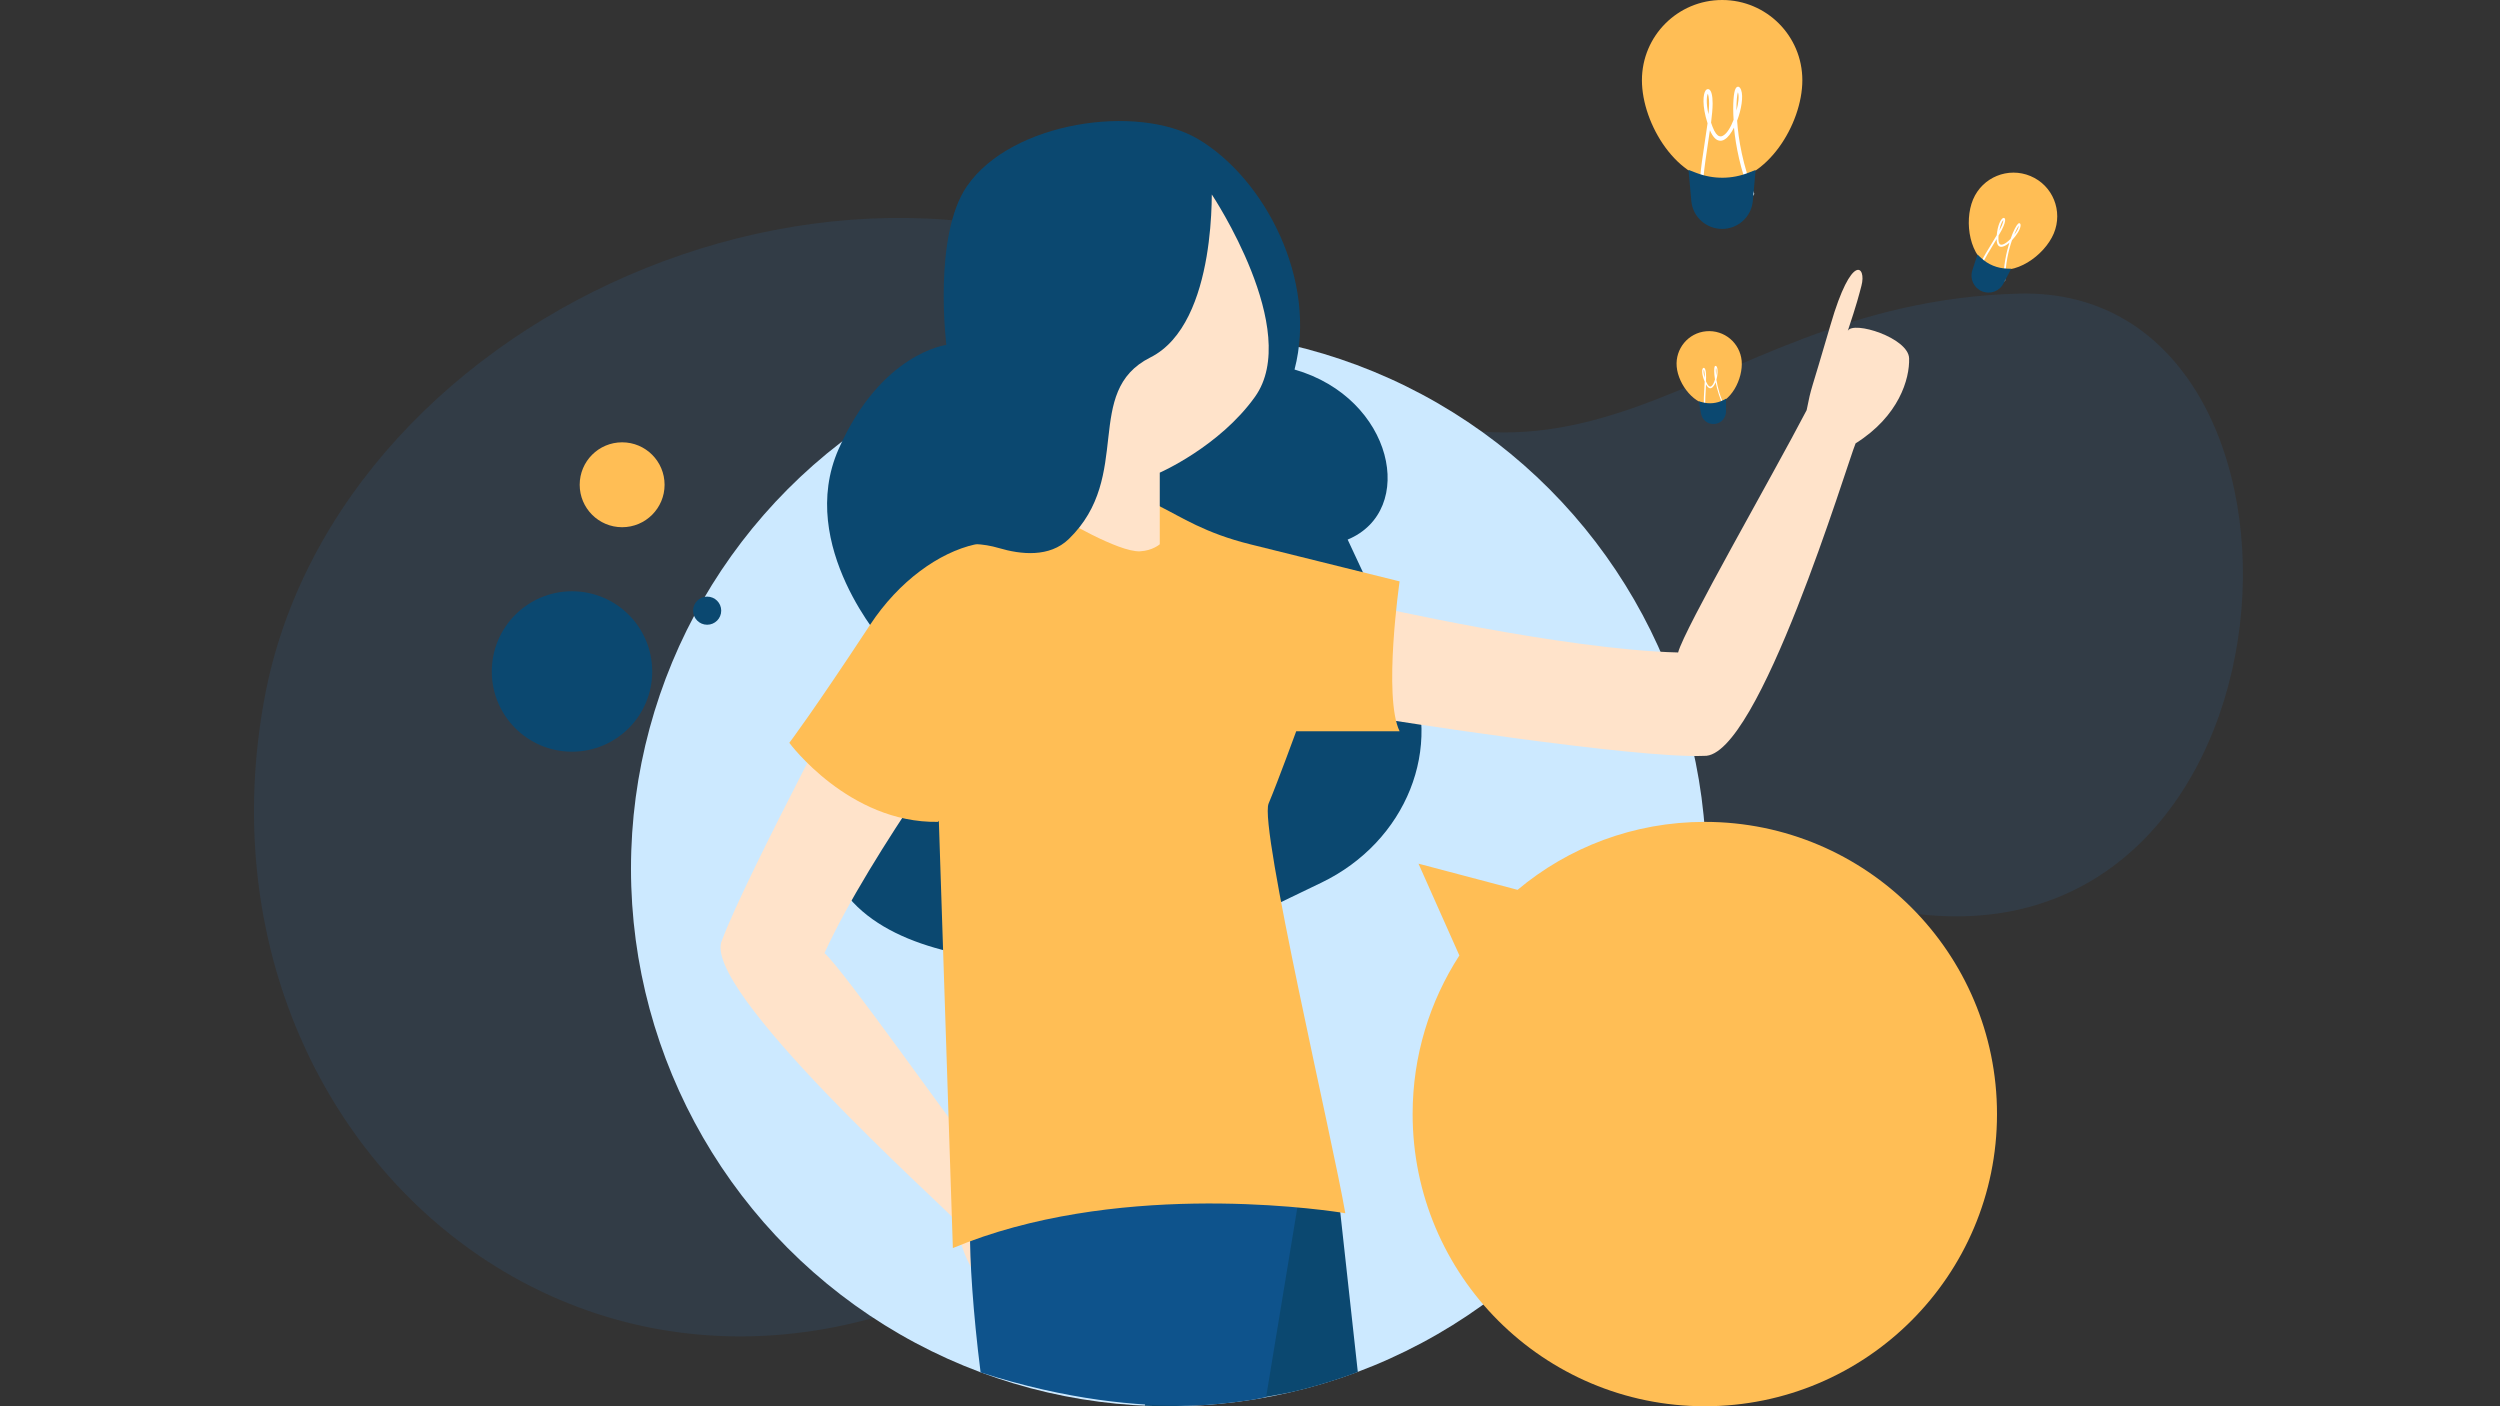 <svg xmlns="http://www.w3.org/2000/svg" xmlns:xlink="http://www.w3.org/1999/xlink" xml:space="preserve" style="enable-background:new 0 0 1920 1080" viewBox="0 0 1920 1080" id="about-us">
  <rect x="0" y="0" width="1920" height="1080" fill="#333333" stroke="none"/>
  <path id="Background" d="M203.1 536.4c-67 362.7 297.1 651 636.7 388.3 594.1-459.5 300-278.3 619-224.7 319 53.6 347.6-481.4 91.5-474.5s-334.8 220.1-602.4 23.7-688.9-15-744.8 287.2z" style="opacity:.1;fill:#2a94f4"></path>
  <g id="Objects">
    <circle cx="897.5" cy="667.1" r="412.9" style="fill:#cce9ff"></circle>
    <circle cx="439.3" cy="515.7" r="61.6" style="fill:#0b4870"></circle>
    <circle cx="477.8" cy="372.3" r="32.6" style="fill:#ffbe55"></circle>
    <circle cx="543.1" cy="469" r="10.8" style="fill:#0b4870"></circle>
    <defs>
      <path id="SVGID_1_" d="M1310.4 667.1c0 228-184.9 412.9-412.9 412.9S484.7 895.1 484.7 667.1 641.9 45 869.9 45c169.2 0 542.6 4.1 614.2 209.2 24.9 71.4-173.7 354.1-173.7 412.9z"></path>
    </defs>
    <clipPath id="SVGID_2_">
      <use xlink:href="#SVGID_1_" style="overflow:visible"></use>
    </clipPath>
    <g style="clip-path:url(#SVGID_2_)">
      <path d="M726.8 264.9s-10.4-83.7 15.8-121.9c34.2-49.7 131.2-63.6 177.5-36.2 51.2 30.3 92 108.5 74.1 177 76.1 21.9 94.3 108.4 40.8 130.6l45.8 98.1c28.5 61-.6 133.9-66 165.4l-117.1 56.4s-216.1 34-258.9-66.1c-42.8-100.1 41-173.1 41-173.1s-68.4-76-35.8-150.1c32.7-74.1 82.8-80.1 82.8-80.1z" style="fill:#0b4870"></path>
      <path d="M1059.1 551.7s196.4 31.1 249.6 28.8c41.7 2.3 110.4-226 116.4-240 33.3-20.9 41.6-49.5 41.1-65.3-.5-15.8-43-29.1-47.1-21.1 7-20.9 8.6-27.5 10.5-34.7 4-14.9-7.4-26.2-23.7 29.9-16.1 55.3-14.5 46.2-18.4 65.7-26.3 50.5-94.1 168.3-98.7 186.1-87.9-2.1-236.8-36.3-236.8-36.3l7.1 86.9zM665.8 498.4s-93.1 174.7-111.2 223.5c-18 36.3 169 203.5 179.5 215.6 6.5 39.7 23.7 53.4 38.3 60.5 14.6 7 42.9-24.7 37.2-32.1 16.5 16.2 21.9 20.7 27.7 25.9 12.1 10.6 26.8 5.8-18.3-35.4-44.5-40.7-36.7-34.9-53.1-47.7-36.2-47.5-118.2-164.1-132.7-176.7 35.3-77.7 123.3-195 123.3-195l-90.7-38.6z" style="fill:#ffe3ca"></path>
      <path d="m879.1 1080 54.3-235.6 92.5 55.4s7.5 67.8 17.1 155.7c0 0-72.4 26.2-163.9 24.5" style="fill:#0b4870"></path>
      <path d="M972.4 1072.8c14.8-89.4 26.6-161.4 26.6-161.4s-253.1-35.2-254 34c-.3 21.2 2.2 62 8.1 108.6 133.1 42.8 219.3 18.8 219.3 18.8z" style="fill:#0e538c"></path>
      <path d="M974.3 617.1c-7.5 17.4 49.4 259 58.9 314.7 0 0-1.2-.2-3.5-.6-24.7-3.7-175.8-23.6-297.9 27.3l-11.2-341.3-.5-12.7s0-12.9 1.2-32.6v-.2c2.8-40.6 11.2-109.1 37.3-153.1 13.5-22.8 31.4-39.1 55.9-41.5 75.9-7.5 75.5 23.6 146 41l114.4 28.4s-12.8 88.7 0 115.1h-79.4c0-.1-13.8 37.9-21.2 55.5z" style="fill:#ffbe55"></path>
      <path d="M930.7 149.4s69.6 104.4 33.1 155.4C936.5 343 890.7 363 890.7 363v55s-5.5 4.9-15.1 5.4c-16.7.9-61.1-25.9-61.1-25.9V180.9l116.2-31.5z" style="fill:#ffe3ca"></path>
      <path d="M720.4 631.2s105-121.7 88.3-180.3c-16.7-58.6-96.1-38.5-140.5 29-44.4 67.5-62 90.6-62 90.6s45.7 61.8 114.2 60.7z" style="fill:#ffbe55"></path>
      <path d="M930.5 139.5s5.4 108.7-47 135-12.8 91.1-62.7 139.5c-14.8 14.3-36.8 11.9-53.7 6.9-24.2-7.2-51.9-2-68.8 15.5-1.6 1.7-3.1 3.5-4.3 5.3-64.8-42.8 99.4-280.7 99.4-280.7l137.1-21.5z" style="fill:#0b4870"></path>
    </g>
    <path d="M1120.8 733.8c-22.7 35.1-35.9 76.9-35.9 121.8 0 123.9 100.5 224.4 224.4 224.4s224.4-100.5 224.4-224.4-100.5-224.4-224.4-224.4c-54.7 0-104.9 19.6-143.8 52.2l-76.1-20.1 31.4 70.5zM1384.2 61.6c0 34-27.6 77.9-61.6 77.9S1261 95.6 1261 61.6 1288.5 0 1322.6 0s61.6 27.6 61.6 61.6z" style="fill:#ffbe55"></path>
    <path d="M1324.5 167.4c-6.3 0-12.2-4.4-17.4-13.1-3.7-6.2-.9-24.9 2.1-44.7.8-5.2 1.5-10.3 2.2-14.9-4.4-13.7-3.4-22.6-1.5-25.2.7-1 1.7-1.3 2.6-.9 1.8.9 2.8 4.7 2.8 10.8 0 4-.5 9.1-1.2 14.8.3 1 .7 2 1.1 3.1 3.6 9.6 7.2 7.5 8.4 6.7 2.9-1.7 5.7-6.5 7.8-12-.8-12.4.1-21.3 1.5-23.9.7-1.4 1.6-1.5 2-1.5 1.4.1 2.1 2 2.3 2.6 1.8 4.8.2 14.9-3.1 23.5 1 14.5 4.4 34.4 12.8 55.3l.4.9-.5.8c-.4.7-9.7 17.2-22 17.4-.1.3-.2.3-.3.3zm-11.3-67.4c-.5 3.3-1 6.7-1.5 10.2-2.6 17.4-5.6 37-2.6 42 4.8 7.9 10 11.9 15.5 11.8 9.5-.2 17.4-12 19.4-15.2-7.3-18.4-10.9-36.4-12.3-50.8-2.1 4.2-4.6 7.6-7.2 9.1-2.4 1.6-7.2 2.6-11.3-7.1zm-1.6-28c-.7 1.3-1.6 6.6.5 15.7.3-3.1.5-5.9.5-8.2 0-4.7-.7-6.8-1-7.5zm23.1-1.2c-.6 2-1.2 7-1.1 14.2 1.6-5.8 2.2-11.4 1.1-14.2z" style="fill:#fff"></path>
    <path d="M1322.6 175.8c-12.4 0-22.7-9.4-23.7-21.7l-2.1-23.6 6.3 2.4c12.9 4.9 27.1 4.8 39.9-.3l5.3-2.1-2.1 23.6c-1 12.3-11.3 21.7-23.6 21.7z" style="fill:#0b4870"></path>
    <path d="M1577.3 179.3c-7.2 17.1-30.4 33.4-47.5 26.2s-21.7-35.1-14.5-52.3c7.2-17.1 26.9-25.2 44.1-18s25.1 26.9 17.9 44.1z" style="fill:#ffbe55"></path>
    <path d="M1524.8 219.9c-3.2-1.3-5.2-4.8-6-10.3-.6-3.9 4.8-12.7 10.5-22 1.5-2.4 2.9-4.8 4.2-7 .7-7.8 3.1-12.1 4.6-13 .6-.4 1.1-.3 1.5.1.7.8.4 3-.9 6-.8 2-2.2 4.5-3.8 7.2 0 .6-.1 1.2-.1 1.8-.2 5.6 2 5.3 2.8 5.2 1.8-.3 4.2-2.1 6.5-4.4 2.2-6.4 4.6-10.7 5.8-11.7.6-.5 1.1-.4 1.3-.3.7.4.6 1.4.6 1.8-.1 2.8-3.1 7.5-6.6 11.2-2.6 7.5-5.1 18.2-5.2 30.5v.5l-.4.3c-.3.3-8.5 6.6-14.7 4.1h-.1zm8.6-36.3c-.9 1.6-1.9 3.2-2.9 4.8-5 8.2-10.6 17.5-10.2 20.6.7 5 2.5 8.1 5.3 9.2 4.8 1.9 11.3-2.4 13-3.6.2-10.8 2.2-20.6 4.6-28.2-1.9 1.7-3.9 2.8-5.5 3.1-1.7.3-4.3-.2-4.3-5.9zm5.1-14.5c-.6.5-2.2 3-3 8 .8-1.5 1.5-2.9 2-4 .9-2.3 1.1-3.5 1-4zm11.9 4.3c-.7.9-2.1 3.3-3.5 6.9 2-2.5 3.5-5.2 3.5-6.9z" style="fill:#fff"></path>
    <path d="M1522.1 223.7c-6.2-2.6-9.4-9.5-7.4-15.9l4-12.3 2.7 2.5c5.4 5.2 12.6 8.1 20.1 8.3l3.1.1-6 11.4c-3.1 6-10.3 8.5-16.5 5.9z" style="fill:#0b4870"></path>
    <path d="M1337.6 277.1c1.2 13.8-8.3 32.6-22.1 33.8-13.8 1.2-26.6-15.5-27.8-29.3s8.9-26 22.7-27.2 25.9 8.9 27.2 22.7z" style="fill:#ffbe55"></path>
    <path d="M1317.2 322.1c-2.6.2-5.1-1.3-7.5-4.7-1.7-2.4-1.3-10.1-.8-18.2.1-2.1.2-4.2.3-6.1-2.3-5.4-2.2-9-1.5-10.1.3-.4.6-.6 1-.5.8.3 1.3 1.8 1.5 4.3.1 1.6.1 3.7 0 6.1l.6 1.2c1.8 3.8 3.2 2.8 3.6 2.4 1.1-.8 2.1-2.8 2.7-5.1-.8-5-.7-8.6-.3-9.7.2-.6.6-.7.8-.7.6 0 .9.7 1 1 .9 1.9.6 6-.4 9.7.9 5.8 3 13.8 7.2 21.9l.2.4-.2.4c-.1.3-3.3 7.3-8.3 7.9.2-.2.2-.2.1-.2zm-7-26.9c-.1 1.3-.2 2.8-.2 4.2-.4 7.1-.9 15.2.5 17.1 2.2 3 4.5 4.5 6.7 4.2 3.8-.4 6.6-5.5 7.3-6.9-3.6-7.2-5.7-14.4-6.9-20.2-.7 1.8-1.6 3.2-2.6 4-.9.8-2.8 1.4-4.8-2.4zm-1.7-11.3c-.3.6-.4 2.8.8 6.3 0-1.3 0-2.4-.1-3.3-.2-1.9-.5-2.7-.7-3zm9.4-1.3c-.2.8-.2 2.9.1 5.8.4-2.4.4-4.7-.1-5.8z" style="fill:#fff"></path>
    <path d="M1316.8 325.6c-5 .5-9.5-3-10.4-7.9l-1.7-9.5 2.6.7c5.4 1.5 11.2.9 16.2-1.6l2.1-1.1v9.6c0 5.2-3.8 9.4-8.8 9.8z" style="fill:#0b4870"></path>
  </g>
</svg>